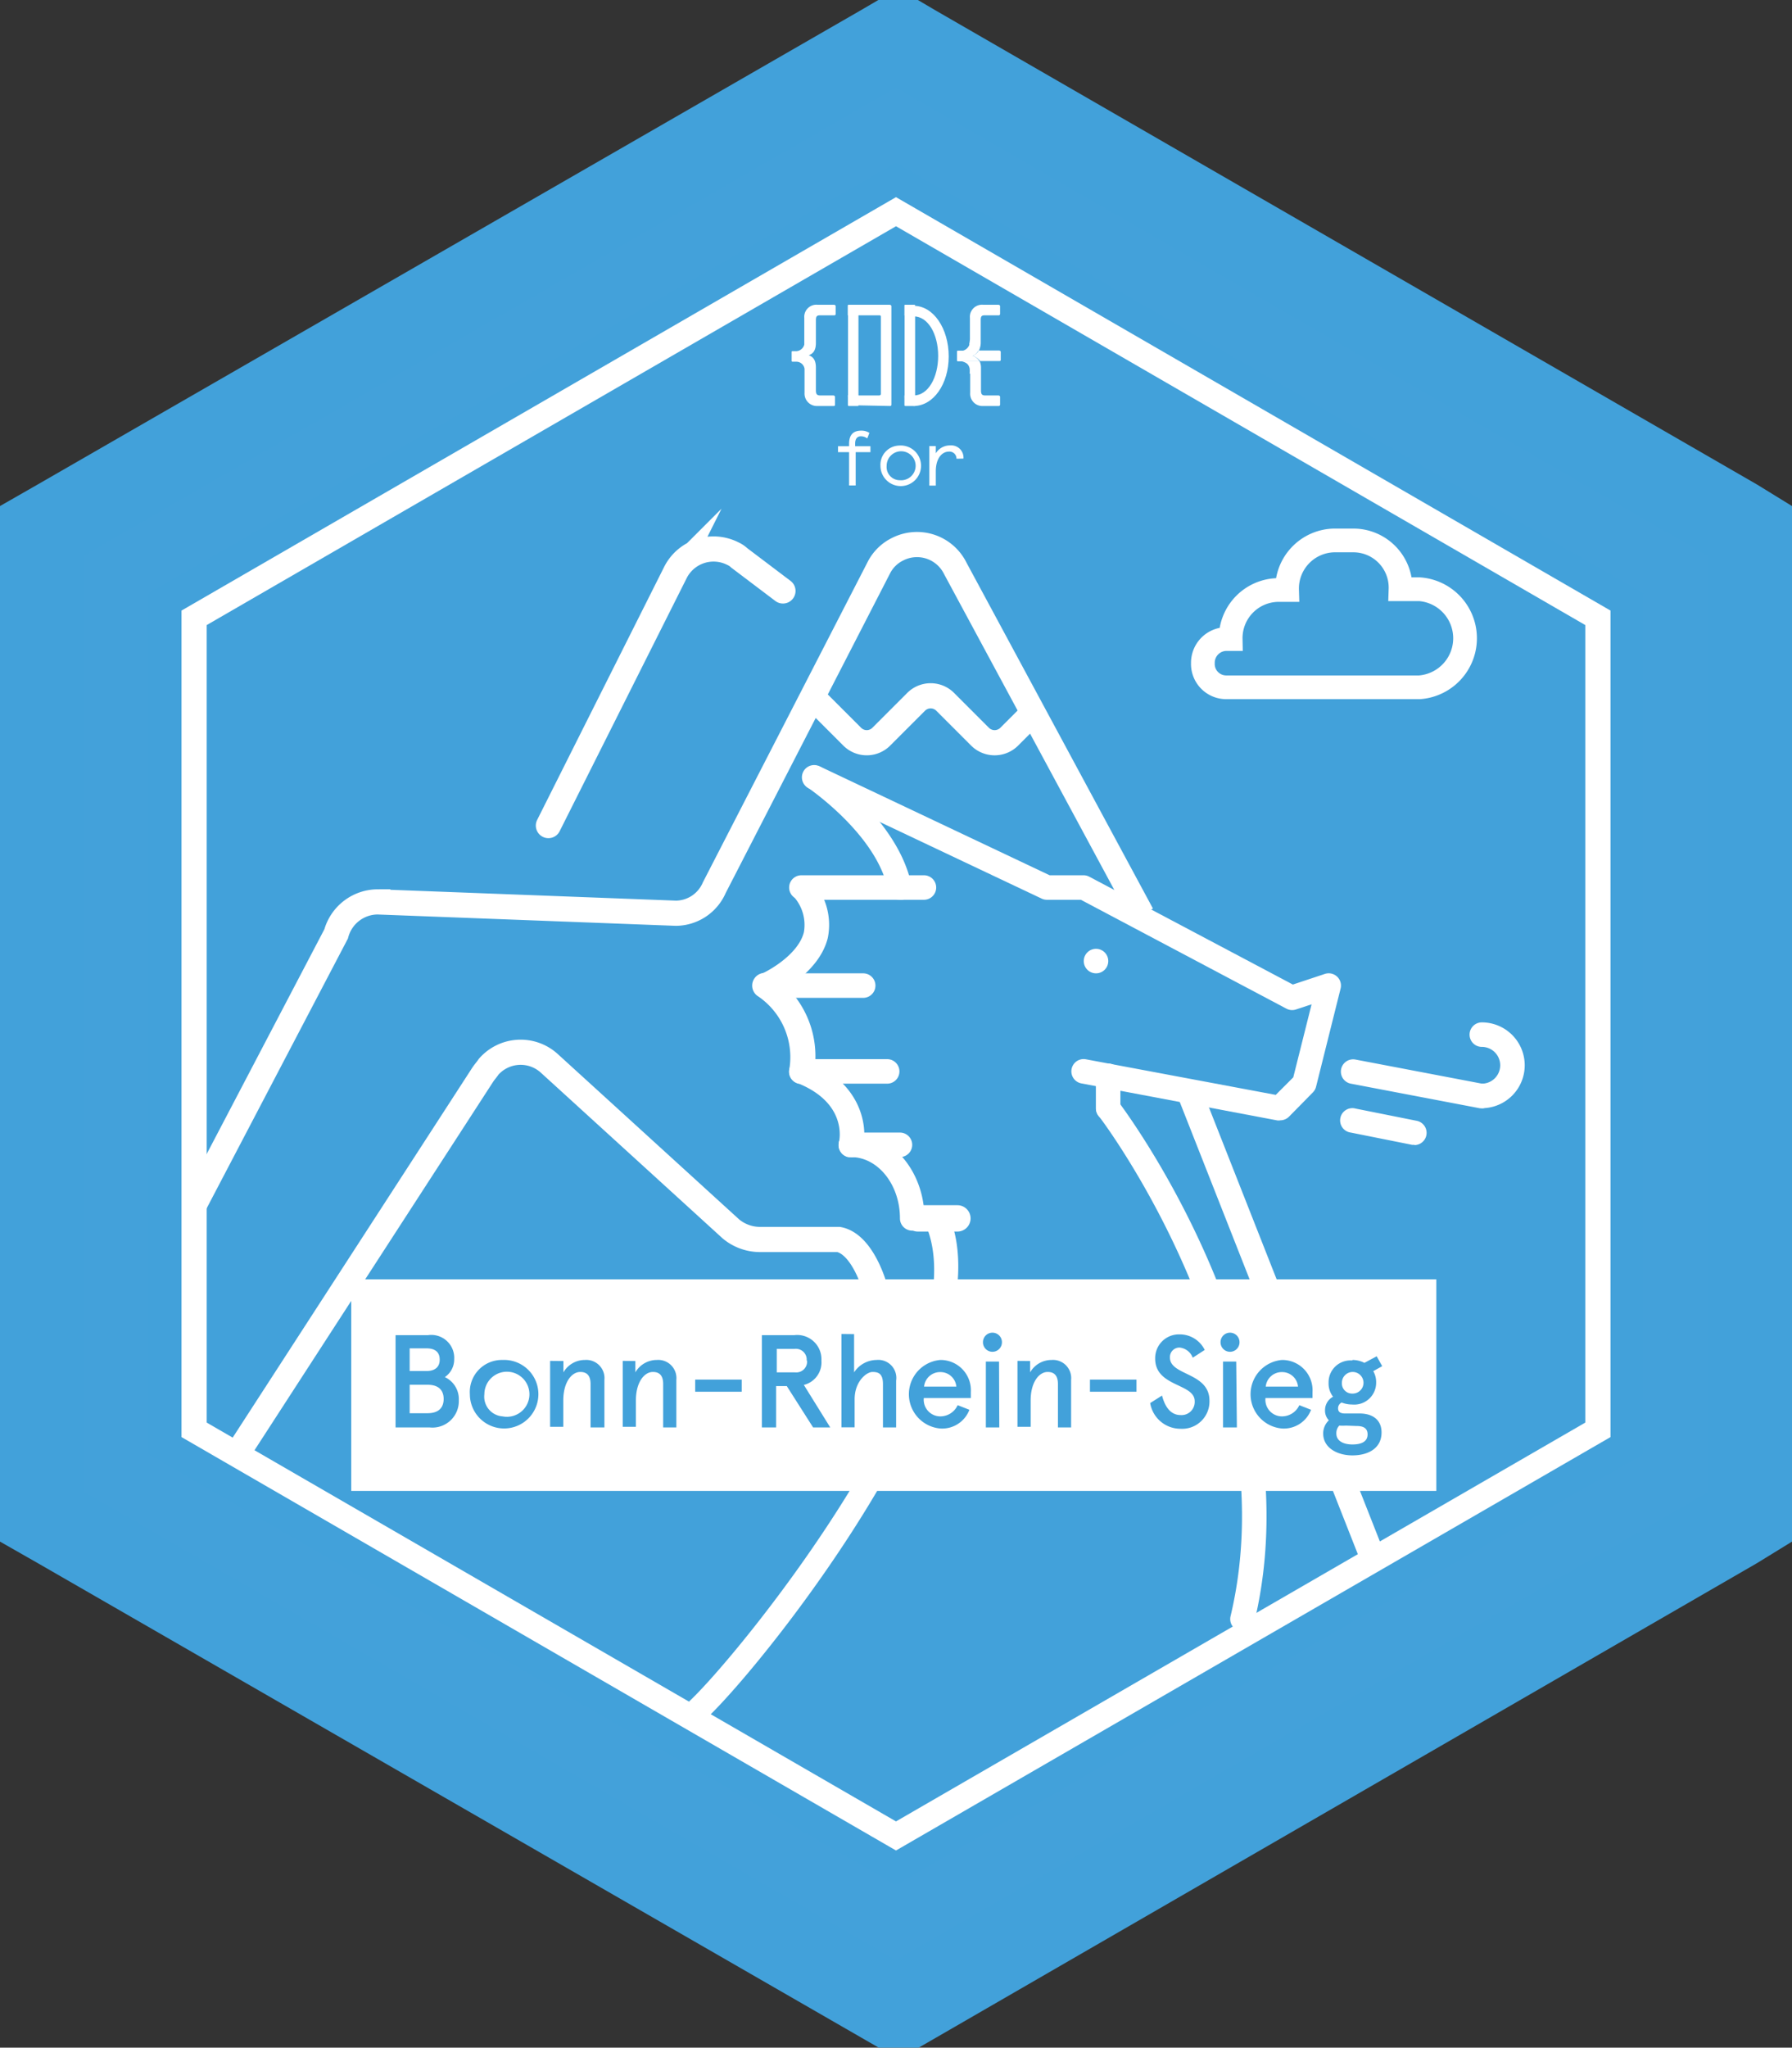 <svg id="Ebene_1" data-name="Ebene 1" xmlns="http://www.w3.org/2000/svg" xmlns:xlink="http://www.w3.org/1999/xlink" viewBox="0 0 136 155.34"><rect x="0" y="0" width="136" height="155.34" fill="#333333" stroke="none"/><defs><style>.cls-1,.cls-10,.cls-11,.cls-7,.cls-9{fill:none;}.cls-2{fill:#39a5de;}.cls-3{fill:#42a1da;}.cls-4{fill:#43a1da;}.cls-5{clip-path:url(#clip-path);}.cls-6{fill:#fff;}.cls-10,.cls-11,.cls-7,.cls-9{stroke:#fff;stroke-miterlimit:10;}.cls-7,.cls-9{stroke-width:1.91px;}.cls-8{clip-path:url(#clip-path-2);}.cls-9{stroke-linecap:round;}.cls-10{stroke-width:1.8px;}.cls-11{stroke-width:0.99px;}</style><clipPath id="clip-path" transform="translate(-0.18 0)"><rect class="cls-1" width="136.35" height="155.34"/></clipPath><clipPath id="clip-path-2" transform="translate(-0.18 0)"><rect class="cls-1" width="136.35" height="155.34"/></clipPath></defs><title>CodeforBonnrheinsieg_ohneSchnittmarke</title><polygon class="cls-2" points="8.81 111.76 8.81 43.58 68 9.49 127.19 43.58 127.19 111.76 68 145.85 8.81 111.76"/><polygon class="cls-3" points="66.66 0 65.36 0.76 2.85 36.76 0 38.39 0 41.67 0 113.67 0 116.95 2.86 118.58 65.37 154.58 66.69 155.34 69.72 155.34 71.04 154.58 133.35 118.58 136 116.95 136 113.67 136 41.67 136 38.39 133.35 36.76 70.95 0.76 69.66 0 66.66 0"/><path class="cls-4" d="M68.17,12.34,124.9,45v65.32L68.17,143,11.45,110.33V45Zm0-5.69L6.52,42.16v71L68.17,148.7l61.65-35.51v-71Z" transform="translate(-0.18 0)"/><g class="cls-5"><path class="cls-6" d="M66,33.26a.82.82,0,0,0-.48-.16c-.28,0-.44.18-.44.56v.19h1.16v.45H65.12v2.53h-.5V34.3h-.84v-.45h.84v-.18c0-.72.35-1,.92-1a1.11,1.11,0,0,1,.62.17Z" transform="translate(-0.18 0)"/><path class="cls-6" d="M68.42,33.8A1.54,1.54,0,1,1,67,35.34a1.46,1.46,0,0,1,1.47-1.54m0,2.63a1.1,1.1,0,1,0-1-1.09,1,1,0,0,0,1,1.09" transform="translate(-0.18 0)"/><path class="cls-6" d="M72.77,34.8a.53.53,0,0,0-.57-.54c-.52,0-1,.49-1,1.5v1.08h-.49v-3h.49v.55a1.26,1.26,0,0,1,1.1-.6.93.93,0,0,1,1,1Z" transform="translate(-0.18 0)"/><polygon class="cls-6" points="64.36 23.82 64.36 23.92 64.36 30.2 64.88 30.2 65.03 30.2 65.15 30.2 65.15 23.82 64.36 23.82"/><path class="cls-6" d="M67.7,30.8c.06,0,.13,0,.13-.1V23.22c0-.05-.07-.1-.13-.1H65.2c-.05,0-.07,0-.07.05v.65c0,.05,0,.1.07.1H66.9c.06,0,.13,0,.13.1V29.9c0,.06-.07.1-.13.1H65.2c-.05,0-.07,0-.07,0v.65c0,.05,0,.1.07.1Z" transform="translate(-0.18 0)"/><polygon class="cls-6" points="68.65 23.82 68.65 23.92 68.65 30.2 69.32 30.2 69.45 30.2 69.45 23.82 68.65 23.82"/><path class="cls-6" d="M69.52,30.8V30c1.1,0,1.86-1.36,1.86-3s-.76-3-1.86-3v-.8c1.5,0,2.66,1.72,2.66,3.84S71,30.8,69.52,30.8" transform="translate(-0.18 0)"/><path class="cls-6" d="M61.24,28.35V29.8a.94.94,0,0,0,1,1h1.24s.07,0,.07-.1v-.6c0-.05-.07-.1-.12-.1h-1c-.26,0-.33-.11-.33-.4V27.88c0-.6-.24-.82-.54-.93.3-.11.54-.33.54-.93V24.3c0-.29.06-.38.33-.38h1.1a.1.1,0,0,0,.07-.1v-.6c0-.05-.07-.1-.12-.1H62.22a.92.92,0,0,0-1,1v1.62s0,.3,0,.4a.67.67,0,0,1-.57.5h-.31c-.06,0-.08,0-.08.1v.6c0,.06,0,.1.08.1h.28a.63.63,0,0,1,.62.54c0,.1,0,.39,0,.39" transform="translate(-0.18 0)"/><path class="cls-6" d="M65.2,23.12h-.6c-.06,0-.08,0-.08.1v.7h.8v-.8Z" transform="translate(-0.18 0)"/><path class="cls-6" d="M64.53,30.1v.6c0,.05,0,.1.07.1h.72V30h-.8Z" transform="translate(-0.18 0)"/><path class="cls-6" d="M69.49,23.12h-.6c-.06,0-.07,0-.07.1v.7h.8v-.8Z" transform="translate(-0.18 0)"/><path class="cls-6" d="M68.82,30.1v.6c0,.05,0,.1.07.1h.73V30h-.8Z" transform="translate(-0.18 0)"/><path class="cls-6" d="M73.81,28.35V29.8a.93.93,0,0,0,1,1H76a.12.12,0,0,0,.08-.1v-.6c0-.05-.07-.1-.13-.1h-1c-.26,0-.32-.11-.32-.4V27.88a1.17,1.17,0,0,0-.1-.47H73.17c.37.1.53.23.6.55a2.33,2.33,0,0,1,0,.38" transform="translate(-0.18 0)"/><path class="cls-6" d="M73.76,26.12a.73.73,0,0,1-.56.5h1.26a1.41,1.41,0,0,0,.15-.6V24.3c0-.29.05-.38.32-.38H76a.11.11,0,0,0,.08-.1v-.6c0-.05-.08-.1-.13-.1H74.79a.92.92,0,0,0-1,1v1.62a2.77,2.77,0,0,1-.06.4" transform="translate(-0.18 0)"/><path class="cls-6" d="M74,27a1.11,1.11,0,0,1,.56.39H76c.06,0,.13,0,.13-.1v-.6c0-.05-.08-.1-.13-.1H74.46A1,1,0,0,1,74,27" transform="translate(-0.18 0)"/><path class="cls-6" d="M72.88,26.61c-.06,0-.07,0-.07.1v.6c0,.05,0,.1.07.1h1.63A.87.87,0,0,0,74,27a.79.79,0,0,0,.42-.4H72.88Z" transform="translate(-0.18 0)"/><polygon class="cls-7" points="121.27 108.47 68 139.28 14.73 108.47 14.73 46.87 68 16.06 121.27 46.87 121.27 108.47"/></g><g class="cls-8"><path class="cls-7" d="M66.62,98.31c.46,1.15-.51-3.85-2.79-4.28h-6a3.45,3.45,0,0,1-2.19-.81L41.88,80.68a3.23,3.23,0,0,0-4.61.24c-.16.24-.32.4-.48.65L18.31,110.09" transform="translate(-0.18 0)"/><path class="cls-7" d="M86.84,69.38,72.68,43.12a3.24,3.24,0,0,0-4.37-1.46,3.17,3.17,0,0,0-1.46,1.46L54.39,67.34a3.2,3.2,0,0,1-2.91,1.94l-22.63-.86a3.28,3.28,0,0,0-3.16,2.43L14.91,91.43" transform="translate(-0.18 0)"/><path class="cls-9" d="M41.8,62.63l9.63-19.18A3.24,3.24,0,0,1,55.8,42a1.7,1.7,0,0,1,.48.32l3.32,2.51" transform="translate(-0.18 0)"/><path class="cls-7" d="M62.11,53.14l2.72,2.72a1.56,1.56,0,0,0,2.26,0l2.59-2.59a1.56,1.56,0,0,1,2.26,0l2.59,2.59a1.57,1.57,0,0,0,2.27,0l1.72-1.72" transform="translate(-0.18 0)"/><line class="cls-7" x1="44.61" y1="103.61" x2="44.61" y2="103.61"/><path class="cls-10" d="M106.47,44.7h1.44a3.73,3.73,0,0,1,0,7.44H93.25a1.77,1.77,0,0,1-1.78-1.83,1.8,1.8,0,0,1,1.78-1.83h.33a3.65,3.65,0,0,1,3.56-3.72h.72A3.65,3.65,0,0,1,101.41,41h1.45A3.58,3.58,0,0,1,106.47,44.7Z" transform="translate(-0.18 0)"/><path class="cls-6" d="M72.84,93.43h-3a1,1,0,0,1,0-2h3a1,1,0,1,1,0,2" transform="translate(-0.18 0)"/><path class="cls-6" d="M83.36,73.84a.93.93,0,0,1,0-1.86h0a.93.93,0,1,1,0,1.86" transform="translate(-0.18 0)"/><path class="cls-6" d="M68.48,68.26a.93.93,0,0,1-.91-.75c-.84-4.21-6.06-7.74-6.11-7.78a.93.93,0,0,1,1-1.55c.24.16,5.91,4,6.9,9a.93.93,0,0,1-.73,1.09l-.18,0" transform="translate(-0.18 0)"/><path class="cls-6" d="M94.48,123.73l-.22,0a.93.93,0,0,1-.69-1.12c4.48-18.76-9.82-37.74-9.95-37.87a.93.93,0,0,1,1.32-1.31c.13.13,15.17,19.81,10.44,39.61a.93.93,0,0,1-.9.71" transform="translate(-0.18 0)"/><path class="cls-6" d="M68.48,87.78H64.76a.93.93,0,1,1,0-1.86h3.72a.93.93,0,1,1,0,1.86" transform="translate(-0.18 0)"/><path class="cls-6" d="M97.3,85l-.17,0L82.25,82.19a.93.93,0,0,1,.34-1.83L97,83.06l1.33-1.33,1.39-5.54-1.18.39a.93.93,0,0,1-.73-.06l-15.6-8.26H79.63a.94.94,0,0,1-.4-.09L61.57,59.81a.93.93,0,0,1,.8-1.68L79.84,66.4h2.58a.93.93,0,0,1,.43.11l15.45,8.18,2.41-.8A.93.93,0,0,1,101.92,75l-1.86,7.44a.93.93,0,0,1-.24.43L98,84.72a.94.94,0,0,1-.66.27" transform="translate(-0.18 0)"/><path class="cls-6" d="M70.34,68.26H61a.93.93,0,1,1,0-1.86h9.3a.93.93,0,1,1,0,1.86" transform="translate(-0.18 0)"/><path class="cls-6" d="M65.69,75.7H58.25a.93.93,0,0,1,0-1.86h7.44a.93.93,0,1,1,0,1.86" transform="translate(-0.18 0)"/><path class="cls-6" d="M67.55,82.21H61a.93.93,0,1,1,0-1.86h6.51a.93.93,0,1,1,0,1.86" transform="translate(-0.18 0)"/><path class="cls-6" d="M64.76,87.78l-.23,0a.93.93,0,0,1-.68-1.13c.07-.29.57-3-3.16-4.49a.93.93,0,1,1,.69-1.73c4.27,1.71,4.67,5.11,4.28,6.67a.93.93,0,0,1-.9.7" transform="translate(-0.18 0)"/><path class="cls-6" d="M61,82.21l-.23,0a.93.93,0,0,1-.68-1.13,5.58,5.58,0,0,0-2.44-5.54A.93.93,0,0,1,58.81,74a7.39,7.39,0,0,1,3.13,7.48.93.93,0,0,1-.9.71" transform="translate(-0.18 0)"/><path class="cls-6" d="M58.25,75.7a.93.93,0,0,1-.37-1.78c.78-.34,2.9-1.57,3.31-3.2a3.21,3.21,0,0,0-.87-2.8.93.93,0,0,1,1.45-1.16A5,5,0,0,1,63,71.17c-.72,2.85-4.22,4.39-4.37,4.45a.93.93,0,0,1-.36.07" transform="translate(-0.18 0)"/><path class="cls-6" d="M84.28,85a.93.93,0,0,1-.93-.93V81.61a.93.93,0,0,1,1.86,0v2.46a.93.93,0,0,1-.93.93" transform="translate(-0.18 0)"/><path class="cls-6" d="M53.37,130.64a1.35,1.35,0,0,1-.84-.3.93.93,0,0,1,0-1.31c4.21-4,22.26-26.53,17.86-36.21A.93.93,0,0,1,72.11,92c4.83,10.63-13.7,34-18.27,38.32-.18.17-.24.27-.47.27" transform="translate(-0.18 0)"/><path class="cls-6" d="M69.41,93.36a.93.93,0,0,1-.93-.93c0-2.56-1.67-4.65-3.72-4.65a.93.93,0,1,1,0-1.86c3.08,0,5.58,2.92,5.58,6.51a.93.93,0,0,1-.93.93" transform="translate(-0.18 0)"/><path class="cls-6" d="M93.63,110.09H89.92a.93.93,0,1,1,0-1.86h3.71a.93.93,0,1,1,0,1.86" transform="translate(-0.18 0)"/><path class="cls-6" d="M93.35,104.52H89.58a.93.93,0,0,1,0-1.86h3.77a.93.93,0,1,1,0,1.86" transform="translate(-0.18 0)"/><path class="cls-6" d="M112.64,84.07a.93.93,0,1,1,0-1.86,1.39,1.39,0,1,0,0-2.79.93.93,0,0,1,0-1.86,3.25,3.25,0,1,1,0,6.51" transform="translate(-0.18 0)"/><path class="cls-6" d="M112.64,84.07l-.18,0-9.76-1.86a.93.93,0,1,1,.35-1.83l9.76,1.86a.93.93,0,0,1-.17,1.84" transform="translate(-0.18 0)"/><path class="cls-6" d="M107.53,86.85l-.18,0-4.65-.93a.93.93,0,1,1,.36-1.82l4.65.93a.93.93,0,0,1-.18,1.84" transform="translate(-0.18 0)"/><line class="cls-7" x1="90.27" y1="82.86" x2="104.24" y2="118.32"/><rect class="cls-6" x="27.15" y="97.55" width="81.36" height="15.06"/><rect class="cls-11" x="27.15" y="97.55" width="81.36" height="15.06"/><path class="cls-3" d="M32.65,101.29a1.74,1.74,0,0,1,2,1.83,1.61,1.61,0,0,1-.71,1.35A1.84,1.84,0,0,1,35,106.23a2,2,0,0,1-2.2,2.06h-2.6v-7Zm-1.38,1v1.72h1.28c.62,0,1-.29,1-.86s-.34-.86-1-.86Zm0,2.76v2.16h1.35c.81,0,1.23-.38,1.23-1.08s-.42-1.08-1.23-1.08Z" transform="translate(-0.18 0)"/><path class="cls-3" d="M38.32,103.17a2.6,2.6,0,1,1-2.48,2.6,2.43,2.43,0,0,1,2.48-2.6m0,4.28a1.71,1.71,0,1,0-1.38-1.68,1.5,1.5,0,0,0,1.38,1.68" transform="translate(-0.18 0)"/><path class="cls-3" d="M42.94,103.25v.86a1.88,1.88,0,0,1,1.63-.94,1.38,1.38,0,0,1,1.48,1.51v3.61H45V105c0-.68-.31-.92-.78-.92-.65,0-1.29.77-1.29,2.16v2h-1v-5Z" transform="translate(-0.18 0)"/><path class="cls-3" d="M48.4,103.25v.86a1.88,1.88,0,0,1,1.63-.94,1.38,1.38,0,0,1,1.48,1.51v3.61h-1V105c0-.68-.31-.92-.78-.92-.65,0-1.29.77-1.29,2.16v2h-1v-5Z" transform="translate(-0.18 0)"/><rect class="cls-3" x="52.76" y="104.66" width="3.53" height="0.92"/><path class="cls-3" d="M61.19,105.07l2,3.22h-1.3l-2-3.14h-.81v3.14H58v-7h2.45a1.84,1.84,0,0,1,2.07,1.93,1.76,1.76,0,0,1-1.36,1.85m.24-1.85a.82.82,0,0,0-.92-.89H59.13v1.78h1.38a.82.82,0,0,0,.92-.89" transform="translate(-0.18 0)"/><path class="cls-3" d="M65,101.21v2.9a2.06,2.06,0,0,1,1.7-.94,1.37,1.37,0,0,1,1.49,1.57v3.55h-1V105c0-.77-.32-.92-.79-.92s-1.36.73-1.36,2.07v2.13h-1v-7.08Z" transform="translate(-0.18 0)"/><path class="cls-3" d="M73.86,106.06H70.29a1.26,1.26,0,0,0,1.25,1.39,1.45,1.45,0,0,0,1.32-.85l.89.35a2.21,2.21,0,0,1-2.21,1.42,2.61,2.61,0,0,1,0-5.2,2.3,2.3,0,0,1,2.32,2.44Zm-3.55-.87h2.45a1.21,1.21,0,0,0-1.22-1.1,1.22,1.22,0,0,0-1.23,1.1" transform="translate(-0.18 0)"/><path class="cls-3" d="M75.5,101.1a.72.72,0,0,1,.72.73.72.72,0,0,1-1.44,0,.72.72,0,0,1,.72-.73m.52,7.19H75v-5h1Z" transform="translate(-0.18 0)"/><path class="cls-3" d="M78.36,103.25v.86a1.87,1.87,0,0,1,1.63-.94,1.38,1.38,0,0,1,1.48,1.51v3.61h-1V105c0-.68-.31-.92-.78-.92-.65,0-1.29.77-1.29,2.16v2h-1v-5Z" transform="translate(-0.18 0)"/><rect class="cls-3" x="82.72" y="104.66" width="3.53" height="0.92"/><path class="cls-3" d="M90.7,103a1.19,1.19,0,0,0-1-.77.72.72,0,0,0-.73.76c0,1.38,3,1.11,3,3.27a2.07,2.07,0,0,1-2.19,2.13,2.33,2.33,0,0,1-2.31-1.95l.9-.57c.2.78.61,1.48,1.41,1.48a1,1,0,0,0,1.07-1.05c0-1.37-3-1.07-3-3.23a1.8,1.8,0,0,1,1.83-1.84,2.11,2.11,0,0,1,1.93,1.18Z" transform="translate(-0.18 0)"/><path class="cls-3" d="M93.53,101.1a.72.72,0,0,1,.72.73.72.72,0,0,1-1.44,0,.72.72,0,0,1,.72-.73m.52,7.19H93v-5h1Z" transform="translate(-0.18 0)"/><path class="cls-3" d="M99.79,106.06H96.22a1.26,1.26,0,0,0,1.25,1.39,1.45,1.45,0,0,0,1.32-.85l.89.35a2.21,2.21,0,0,1-2.21,1.42,2.61,2.61,0,0,1,0-5.2,2.3,2.3,0,0,1,2.32,2.44Zm-3.55-.87h2.45a1.21,1.21,0,0,0-1.22-1.1,1.22,1.22,0,0,0-1.23,1.1" transform="translate(-0.18 0)"/><path class="cls-3" d="M102.81,103.17a2,2,0,0,1,.92.22l.93-.5.42.75-.68.38a1.64,1.64,0,0,1,.22.84,1.66,1.66,0,0,1-1.81,1.69,2.25,2.25,0,0,1-.81-.15.48.48,0,0,0-.27.44c0,.27.17.39.52.39h1.11c1,0,1.67.49,1.67,1.44,0,1.25-1.08,1.74-2.21,1.74s-2.22-.56-2.22-1.66a1.36,1.36,0,0,1,.43-1,1.07,1.07,0,0,1-.29-.79,1.15,1.15,0,0,1,.61-1,1.64,1.64,0,0,1-.34-1.06,1.66,1.66,0,0,1,1.8-1.69m-.48,4.94a3.93,3.93,0,0,1-.51,0,.83.83,0,0,0-.22.61c0,.5.45.82,1.22.82s1.15-.27,1.15-.76-.34-.64-.83-.64Zm.48-2.43a.82.82,0,1,0-.79-.82.77.77,0,0,0,.79.82" transform="translate(-0.18 0)"/></g></svg>